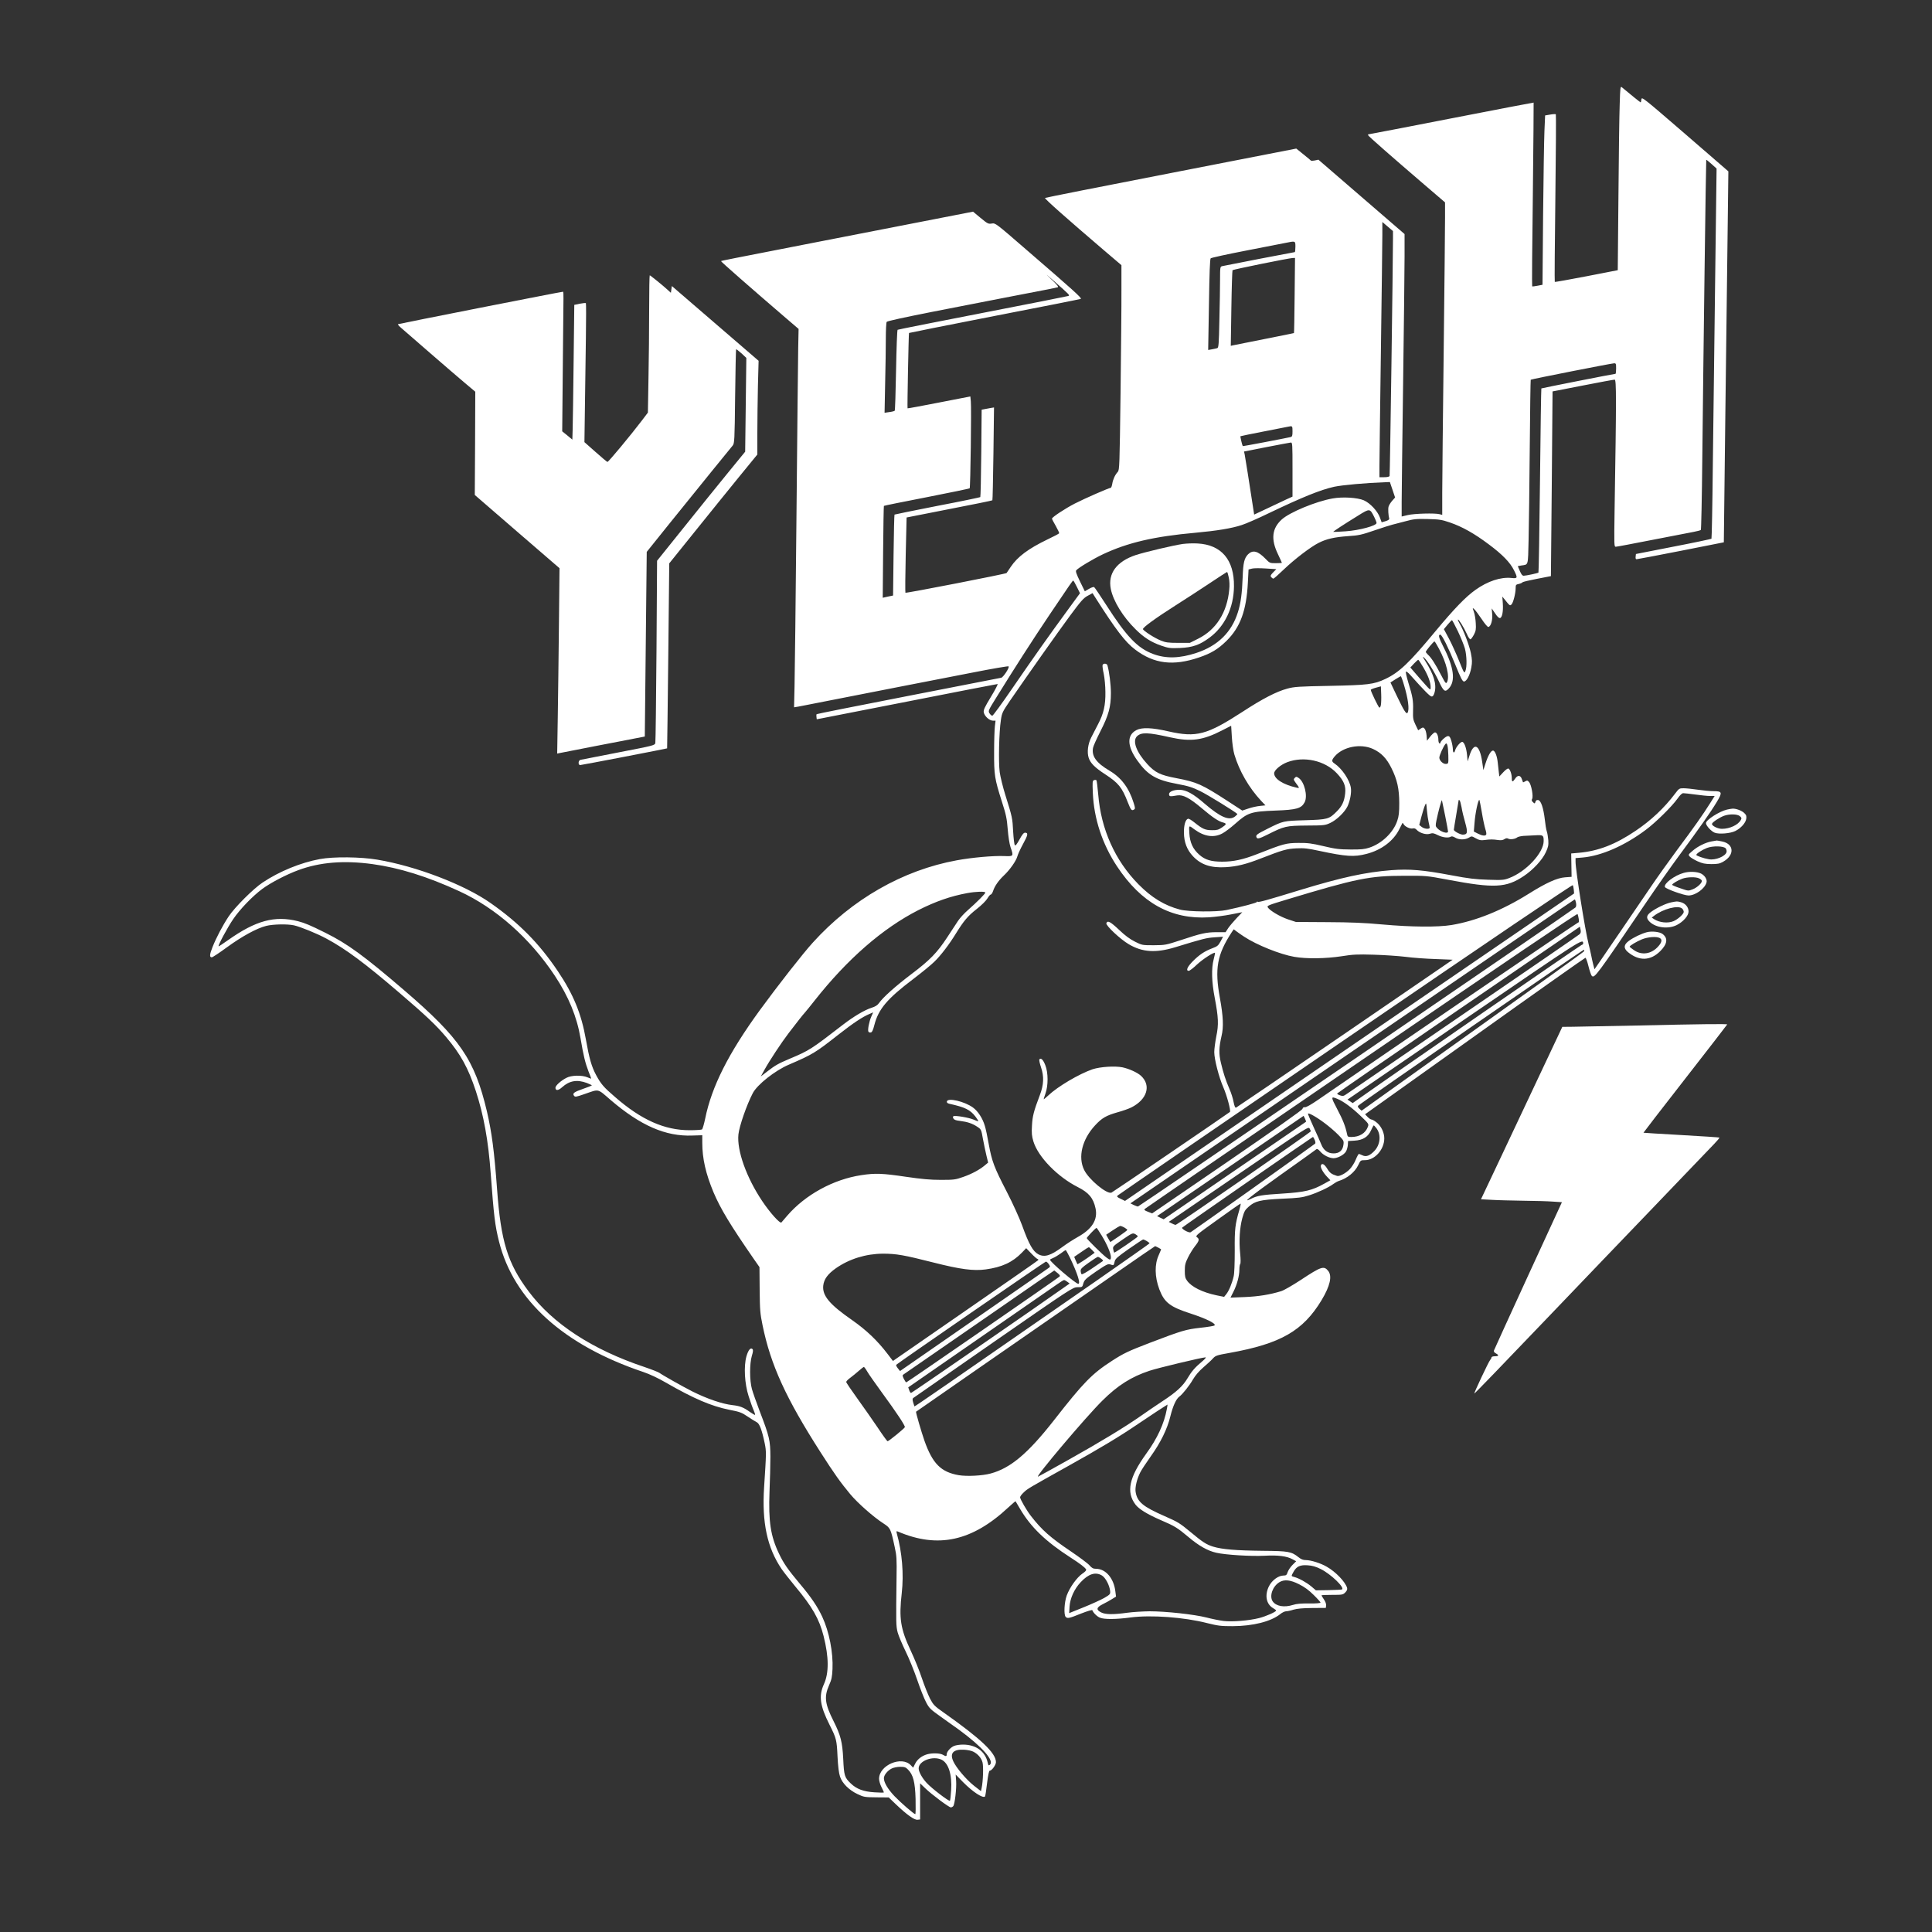 <?xml version="1.0" standalone="no"?>
<!DOCTYPE svg PUBLIC "-//W3C//DTD SVG 20010904//EN"
 "http://www.w3.org/TR/2001/REC-SVG-20010904/DTD/svg10.dtd">
<svg version="1.0" xmlns="http://www.w3.org/2000/svg"
 width="2000pt" height="2000pt" viewBox="0 0 2000 2000"
 preserveAspectRatio="xMidYMid meet">
<rect x="0" y="0" width="2000" height="2000" fill="#333333" stroke="none"/>
<g transform="translate(0,2000) scale(0.1,-0.1)"
fill="#ffffff" stroke="none">
<path d="M16767 18918 c-4 -106 -10 -535 -13 -954 l-7 -761 -324 -63 c-178
-34 -326 -61 -328 -58 -3 3 0 393 6 867 6 474 8 865 5 868 -3 3 -29 2 -58 -3
l-53 -9 -7 -160 c-4 -88 -10 -482 -14 -876 l-6 -717 -52 -10 c-28 -6 -53 -8
-55 -6 -3 2 0 431 7 952 6 520 9 948 8 950 -2 1 -384 -72 -850 -163 -466 -91
-852 -165 -857 -165 -6 0 -9 -4 -7 -9 3 -11 250 -227 581 -511 l216 -185 0
-160 c0 -88 -6 -711 -14 -1385 -8 -674 -15 -1330 -15 -1458 l0 -232 -27 7
c-48 13 -264 7 -330 -9 l-63 -15 0 151 c0 83 7 637 15 1231 8 594 15 1184 15
1311 l0 231 -446 385 -446 385 -36 -8 c-20 -4 -39 -5 -42 -1 -3 4 -38 33 -78
65 l-73 59 -1297 -253 c-713 -138 -1300 -255 -1304 -258 -8 -7 230 -217 609
-541 l182 -155 0 -260 c1 -143 -4 -620 -9 -1060 -10 -758 -11 -800 -29 -820
-28 -30 -50 -78 -57 -124 -4 -23 -11 -41 -16 -41 -17 0 -271 -111 -370 -162
-100 -51 -238 -142 -238 -157 0 -5 18 -39 40 -77 21 -37 37 -71 34 -75 -2 -4
-56 -33 -120 -63 -199 -96 -310 -179 -380 -283 -21 -32 -41 -61 -44 -65 -7 -9
-1041 -211 -1047 -204 -3 3 -2 179 3 392 l9 387 442 87 c244 47 444 88 446 91
3 2 7 219 11 483 l6 478 -37 -6 c-21 -4 -50 -9 -64 -12 l-27 -5 -4 -449 c-2
-247 -7 -452 -10 -456 -4 -3 -204 -45 -445 -91 -241 -47 -440 -88 -443 -90 -3
-3 -7 -192 -10 -421 l-5 -417 -54 -11 -53 -12 4 473 c2 261 6 476 8 478 3 3
202 43 444 90 241 47 441 89 444 92 8 8 19 832 12 900 l-5 51 -324 -63 c-178
-35 -325 -62 -326 -60 -4 6 11 776 15 780 3 2 403 82 890 177 487 94 887 174
889 176 10 10 -75 87 -570 514 -313 271 -314 272 -352 266 -36 -6 -43 -2 -116
58 l-78 65 -559 -109 c-307 -60 -815 -159 -1129 -220 -836 -163 -917 -179
-921 -183 -4 -4 317 -285 657 -577 l146 -125 -4 -195 c-2 -107 -10 -892 -18
-1745 -8 -852 -17 -1646 -20 -1763 l-5 -214 43 7 c23 4 49 9 57 11 26 5 616
121 1015 199 209 41 542 106 740 144 197 39 363 67 366 63 12 -11 -54 -112
-76 -118 -11 -2 -444 -87 -963 -188 -519 -101 -946 -186 -948 -189 -3 -3 -4
-16 -2 -29 l3 -24 930 182 c512 101 935 183 942 183 6 1 -24 -59 -68 -131 -67
-111 -80 -138 -75 -163 8 -39 58 -85 94 -85 l28 0 -7 -57 c-4 -32 -8 -152 -8
-266 -1 -240 5 -278 80 -514 44 -136 52 -176 61 -288 6 -77 18 -152 29 -185
33 -94 32 -96 -63 -92 -114 5 -337 -15 -494 -44 -558 -102 -1084 -403 -1490
-852 -102 -112 -361 -443 -548 -699 -324 -445 -499 -791 -566 -1123 -12 -57
-27 -108 -33 -112 -7 -4 -64 -8 -128 -8 -259 0 -499 106 -771 343 -120 103
-147 135 -197 228 -47 87 -71 171 -106 369 -47 267 -130 468 -290 706 -195
290 -403 500 -697 706 -270 190 -771 382 -1173 449 -170 29 -454 32 -593 6
-197 -36 -420 -127 -592 -242 -96 -63 -291 -258 -353 -352 -63 -95 -128 -219
-167 -317 -31 -79 -33 -106 -7 -106 8 0 79 47 158 105 154 112 307 196 404
220 70 18 220 21 288 6 70 -16 239 -85 337 -138 199 -107 396 -253 755 -561
275 -235 382 -337 483 -457 152 -180 229 -321 308 -560 81 -249 129 -510 154
-855 32 -434 44 -536 86 -703 152 -606 668 -1072 1494 -1350 65 -22 153 -63
230 -108 294 -169 472 -245 660 -283 109 -21 129 -29 188 -69 37 -25 79 -51
93 -58 31 -13 56 -80 85 -219 18 -88 17 -99 -6 -455 -24 -366 32 -627 181
-847 21 -31 85 -112 141 -180 177 -212 249 -338 294 -515 55 -219 56 -381 3
-498 -55 -121 -41 -222 58 -419 71 -141 75 -157 83 -328 5 -104 14 -175 26
-210 23 -69 93 -139 182 -181 64 -30 73 -32 195 -33 l127 -1 73 -70 c112 -107
192 -165 225 -161 l27 3 0 187 0 187 55 -53 c69 -66 244 -196 263 -196 8 0 19
6 25 13 16 19 35 183 30 259 l-5 68 76 -78 c101 -102 206 -171 228 -149 3 4
13 65 21 137 11 87 20 130 28 130 21 0 64 60 64 88 0 95 -156 242 -540 513
-97 68 -108 80 -142 144 -20 39 -58 133 -84 210 -25 77 -78 206 -116 287 -107
228 -123 335 -93 598 22 196 4 419 -52 619 -5 21 -4 23 13 16 414 -177 767
-100 1142 250 40 37 74 66 75 64 2 -2 22 -36 45 -76 112 -192 267 -341 528
-509 95 -61 144 -99 157 -120 5 -9 -7 -23 -38 -44 -57 -39 -132 -144 -162
-226 -26 -72 -32 -201 -11 -222 19 -19 36 -15 158 34 66 26 116 41 118 35 8
-25 48 -65 78 -77 44 -19 168 -18 317 2 210 28 554 3 792 -58 117 -29 144 -32
265 -32 212 1 396 48 492 124 20 17 48 30 61 30 13 0 48 7 78 17 38 11 94 16
194 17 l140 1 3 25 c2 15 -8 42 -23 63 -14 21 -25 40 -25 42 0 3 50 5 110 5
105 0 112 1 136 25 18 19 23 31 19 48 -19 62 -117 165 -210 218 -63 37 -165
69 -217 69 -28 0 -49 8 -76 30 -73 58 -103 64 -367 66 -279 3 -424 15 -516 43
-71 22 -111 48 -234 151 -114 94 -128 103 -269 165 -224 98 -283 147 -300 250
-8 47 13 134 48 203 13 26 61 99 106 162 105 147 173 285 206 420 26 105 59
178 92 202 34 25 105 114 142 179 25 42 63 86 107 124 37 32 82 73 98 91 28
31 39 35 175 59 528 95 759 228 951 546 88 147 111 248 69 302 -45 56 -71 48
-286 -94 -84 -55 -174 -107 -201 -115 -117 -36 -235 -55 -376 -61 l-149 -6 30
60 c37 73 62 165 62 230 0 27 4 53 9 59 5 5 5 49 -1 109 -13 132 -5 263 22
364 20 71 28 86 66 119 66 59 120 72 346 83 168 7 208 12 280 35 89 28 204 82
253 119 17 12 41 26 55 30 87 27 166 91 201 165 23 49 25 50 68 50 103 0 201
110 201 226 0 57 -30 122 -73 159 -22 19 -48 35 -57 35 -9 0 -28 12 -43 28
l-26 27 1136 810 c624 446 1140 810 1145 810 6 0 20 -39 32 -88 12 -48 27 -92
34 -99 28 -28 48 0 551 742 110 163 273 395 362 515 201 272 316 435 381 543
60 100 57 112 -36 112 -33 0 -106 7 -161 15 -55 8 -121 15 -146 15 -45 0 -48
-2 -88 -55 -112 -149 -252 -280 -410 -386 -209 -141 -385 -209 -586 -227 l-80
-7 2 -121 2 -121 -68 -5 c-83 -6 -197 -58 -377 -171 -274 -171 -546 -281 -799
-323 -142 -23 -414 -21 -715 6 -184 17 -326 23 -570 24 l-325 2 -82 27 c-83
28 -189 91 -209 124 -11 17 4 23 200 82 718 217 855 245 1211 245 229 1 231 1
455 -41 477 -90 602 -84 784 38 96 64 191 166 228 246 25 54 29 72 26 125 -3
35 -10 77 -16 93 -6 17 -15 71 -20 120 -14 120 -40 199 -69 203 -15 2 -23 -3
-28 -18 -6 -20 -8 -21 -26 -4 -14 13 -16 21 -8 35 13 26 -8 143 -31 172 -17
19 -21 20 -40 9 -12 -7 -23 -12 -24 -10 -1 2 -6 17 -12 33 -13 41 -44 44 -69
5 -26 -39 -35 -38 -35 4 0 43 -18 93 -35 100 -8 3 -31 -14 -54 -39 l-40 -43
-5 41 c-3 23 -8 68 -11 100 -7 71 -29 127 -50 127 -21 0 -51 -51 -77 -133
l-22 -69 -12 82 c-26 184 -87 214 -133 65 l-18 -57 -6 65 c-7 76 -30 137 -51
137 -18 0 -64 -54 -72 -86 -9 -35 -24 -29 -24 9 0 18 -7 57 -15 85 -12 41 -20
52 -36 52 -21 0 -79 -53 -79 -72 0 -5 -4 -6 -10 -3 -5 3 -10 19 -10 35 0 45
-18 82 -37 78 -9 -2 -31 -22 -49 -45 l-32 -41 -4 54 c-3 32 -12 62 -21 71 -14
15 -18 15 -41 0 l-25 -17 -28 58 c-25 52 -27 66 -25 148 3 101 -4 143 -50 291
-17 57 -28 106 -24 110 4 5 24 -11 44 -33 150 -168 206 -224 222 -224 14 0 22
12 31 43 22 83 -8 185 -96 323 -26 40 -31 53 -16 39 37 -32 109 -148 157 -250
48 -103 63 -114 102 -72 71 76 54 216 -55 429 -50 98 -57 128 -33 128 17 0 84
-135 155 -310 57 -141 75 -175 90 -175 27 0 62 66 76 145 10 56 9 80 -5 151
-17 82 -78 241 -118 307 -11 18 -18 35 -15 38 7 7 62 -83 92 -149 14 -34 31
-57 38 -55 6 2 22 24 35 48 20 39 23 56 19 120 -2 41 -11 94 -20 118 -15 43
-15 43 5 25 11 -10 45 -55 75 -100 30 -46 61 -83 69 -83 26 0 47 69 41 134
l-5 58 35 -51 c22 -34 40 -51 51 -49 22 4 35 68 29 153 l-5 69 20 -24 c57 -72
59 -73 75 -57 18 17 43 116 43 169 0 33 3 37 33 43 17 4 35 12 38 17 3 5 71
21 150 36 l144 28 9 956 8 956 313 61 c172 34 320 61 330 61 18 0 18 -191 -1
-1362 -5 -348 -5 -368 12 -368 10 0 180 32 378 71 199 38 391 76 429 83 37 7
71 16 74 20 4 4 11 330 15 724 11 1067 38 3105 41 3108 1 2 26 -18 55 -44 l52
-47 -15 -1165 c-8 -641 -19 -1501 -24 -1913 -4 -411 -11 -750 -14 -754 -4 -3
-181 -41 -394 -82 l-388 -76 -3 -28 c-2 -17 1 -27 10 -26 7 0 213 39 458 87
l445 88 16 1349 c9 743 20 1607 24 1921 l7 570 -448 388 c-437 377 -449 387
-452 357 -2 -17 -6 -31 -8 -31 -4 0 -113 88 -195 157 -15 12 -17 -4 -22 -179z
m-2347 -1387 c0 -243 -31 -2448 -35 -2458 -3 -8 -23 -13 -55 -13 l-50 0 0 118
c0 64 7 599 15 1187 8 589 15 1130 15 1203 l0 134 55 -47 55 -47 0 -77z
m-1010 -86 c0 -30 -3 -55 -7 -55 -7 0 -712 -136 -750 -145 -22 -5 -23 -9 -23
-139 0 -73 -3 -262 -7 -419 -5 -250 -8 -287 -22 -291 -9 -3 -33 -8 -55 -12
l-39 -7 8 469 c5 333 10 472 18 480 7 6 170 42 362 79 193 38 377 74 410 80
107 22 105 23 105 -40z m-8 -502 c-2 -214 -5 -389 -7 -391 -1 -1 -139 -29
-306 -62 -167 -33 -314 -62 -326 -65 l-22 -5 6 387 c3 214 9 391 12 396 8 8
579 124 622 126 l25 1 -4 -387z m-2348 18 c15 -16 16 -22 5 -25 -8 -3 -407
-82 -886 -175 -480 -93 -877 -172 -881 -175 -5 -3 -12 -191 -16 -418 -4 -227
-10 -416 -14 -420 -4 -4 -30 -11 -57 -14 l-48 -7 6 303 c4 167 7 376 7 464 0
89 4 167 9 174 4 8 188 48 462 102 517 101 1096 214 1214 236 44 9 87 18 95
20 11 4 -10 30 -70 86 -65 62 -57 56 35 -25 66 -58 128 -114 139 -126z m5676
-776 c0 -30 -3 -55 -7 -55 -17 0 -764 -148 -767 -151 -2 -2 -9 -431 -14 -953
-6 -521 -13 -950 -16 -953 -6 -7 -125 -32 -152 -33 -15 0 -25 13 -41 50 l-21
49 36 7 c76 12 69 -12 76 267 3 139 9 567 12 952 3 385 8 702 10 704 5 6 833
169 862 170 20 1 22 -3 22 -54z m-3350 -650 c0 -48 -3 -55 -22 -60 -68 -15
-491 -96 -493 -93 -6 8 -27 99 -24 102 2 2 110 24 239 49 129 25 244 48 255
50 44 10 45 8 45 -48z m0 -395 l0 -281 -62 -28 c-35 -16 -124 -58 -199 -94
l-136 -64 -21 136 c-12 75 -33 208 -46 296 -14 88 -28 174 -31 190 l-7 31 234
46 c128 25 241 46 251 47 16 1 17 -19 17 -279z m1035 -210 l27 -80 -31 -35
c-17 -20 -34 -47 -37 -61 -6 -23 -2 -89 7 -123 3 -8 -11 -18 -37 -26 l-41 -12
-18 49 c-24 67 -101 150 -167 179 -66 28 -218 38 -323 19 -172 -30 -447 -144
-528 -219 -100 -92 -112 -204 -38 -357 22 -47 41 -88 41 -90 0 -2 -28 -4 -63
-4 -61 0 -64 1 -107 46 -79 81 -131 94 -180 46 -39 -40 -51 -87 -56 -237 -6
-169 -20 -272 -50 -365 -65 -206 -208 -346 -429 -419 -173 -57 -314 -61 -448
-11 -162 61 -274 178 -487 510 -62 96 -117 178 -123 182 -7 4 -31 -4 -54 -18
l-43 -25 -50 102 c-37 77 -47 105 -39 115 21 26 175 118 274 165 258 122 533
186 960 224 219 20 374 45 480 80 44 14 172 70 285 125 343 164 528 239 671
271 85 18 328 40 526 47 l51 2 27 -80z m-189 -282 c13 -26 24 -54 24 -62 0
-28 -177 -76 -319 -86 -69 -5 -127 -7 -129 -6 -3 4 107 76 258 169 120 75 121
75 166 -15z m784 -57 c126 -43 253 -114 403 -227 141 -105 221 -188 260 -268
40 -80 38 -86 -28 -79 -110 11 -245 -33 -372 -124 -100 -71 -218 -193 -412
-426 -273 -330 -378 -429 -521 -496 -119 -56 -180 -63 -575 -71 -322 -6 -368
-9 -440 -29 -109 -29 -257 -105 -460 -238 -372 -241 -479 -270 -770 -204 -170
39 -273 43 -331 13 -100 -52 -97 -166 9 -314 107 -151 195 -203 412 -243 117
-22 156 -34 240 -75 76 -37 355 -209 384 -236 2 -2 -9 -14 -24 -26 -60 -47
-150 -9 -314 132 -118 103 -192 143 -260 144 -64 1 -113 -21 -109 -48 3 -22 9
-23 85 -10 60 9 126 -25 255 -134 112 -95 174 -136 221 -147 37 -10 34 -20
-15 -52 -34 -23 -52 -28 -102 -27 -70 0 -98 13 -179 78 -33 27 -62 44 -70 40
-26 -10 -42 -66 -41 -144 1 -98 31 -177 93 -243 83 -89 185 -123 340 -114 113
7 209 30 357 88 237 92 274 102 375 107 81 4 120 -1 240 -27 274 -58 356 -64
483 -31 155 39 281 134 341 255 17 33 31 62 33 65 2 3 8 -3 13 -13 14 -25 68
-50 94 -43 15 4 28 -1 40 -14 30 -33 98 -54 137 -41 28 9 40 7 82 -14 50 -25
109 -32 135 -16 9 6 25 2 45 -10 39 -24 102 -24 141 -1 29 18 30 18 72 -6 36
-20 52 -23 91 -18 60 8 87 8 140 0 30 -4 49 -2 65 9 17 11 28 12 41 5 20 -11
72 -4 93 14 8 6 38 13 66 15 29 1 84 4 122 6 79 5 85 1 85 -59 0 -122 -182
-318 -358 -384 -52 -20 -70 -22 -217 -17 -131 4 -200 12 -380 46 -297 56 -433
67 -622 53 -268 -21 -514 -74 -943 -205 -353 -108 -428 -129 -440 -122 -5 3
-10 2 -10 -3 0 -8 -150 -48 -315 -83 -97 -21 -394 -18 -480 5 -160 42 -295
125 -430 262 -242 246 -387 569 -416 927 -7 78 -15 146 -19 150 -4 4 -15 5
-25 1 -16 -7 -17 -18 -12 -133 11 -265 98 -529 250 -759 251 -379 561 -552
952 -528 61 4 163 17 228 30 l117 23 -58 -61 c-32 -34 -71 -80 -87 -103 l-28
-43 -91 0 c-108 0 -162 -12 -372 -82 -156 -51 -161 -52 -280 -53 -119 0 -121
0 -195 37 -52 26 -101 62 -164 122 -90 85 -120 101 -132 69 -9 -22 144 -166
231 -217 141 -84 280 -93 481 -32 294 90 323 97 408 103 l88 6 -26 -49 c-23
-42 -33 -51 -84 -70 -80 -30 -136 -67 -203 -135 -57 -57 -75 -99 -42 -99 9 0
49 30 88 68 60 55 173 128 184 118 1 -2 -5 -32 -14 -67 -25 -94 -21 -236 11
-399 38 -202 42 -275 16 -399 -11 -57 -21 -130 -21 -162 0 -74 48 -261 94
-365 37 -85 80 -245 68 -255 -20 -17 -1213 -830 -1226 -835 -48 -19 -235 136
-283 235 -66 134 -21 316 113 461 71 77 115 102 234 136 52 14 116 37 142 50
162 82 207 226 101 326 -36 34 -123 74 -193 89 -79 16 -231 6 -310 -20 -139
-48 -360 -178 -458 -271 -24 -22 -45 -40 -47 -40 -2 0 5 26 17 58 30 83 30
217 -1 295 -22 57 -44 78 -61 61 -5 -5 3 -42 17 -84 32 -93 28 -180 -12 -285
-64 -168 -77 -220 -82 -316 -5 -80 -2 -109 15 -166 49 -160 250 -366 460 -472
113 -57 160 -113 183 -220 25 -117 -35 -214 -185 -297 -44 -25 -115 -70 -156
-101 -123 -91 -186 -111 -250 -78 -57 30 -98 102 -170 302 -28 76 -96 226
-158 346 -131 253 -154 314 -187 495 -13 75 -31 160 -40 187 -23 79 -71 152
-123 190 -86 63 -261 104 -270 63 -2 -12 5 -19 25 -24 164 -36 216 -62 271
-133 18 -24 31 -45 29 -47 -2 -3 -24 5 -49 16 -48 21 -191 45 -208 35 -7 -4
-7 -13 0 -24 7 -13 26 -20 70 -25 74 -9 126 -26 178 -61 39 -26 40 -28 57
-123 10 -53 26 -131 36 -172 l18 -75 -32 -27 c-56 -47 -134 -89 -224 -121 -83
-29 -96 -31 -233 -31 -111 0 -196 8 -362 32 -242 36 -319 39 -461 17 -289 -43
-581 -203 -768 -420 -28 -33 -55 -64 -60 -70 -14 -15 -119 102 -199 222 -163
243 -263 523 -246 689 9 86 86 308 149 428 46 88 230 234 374 295 248 107 272
122 513 311 153 120 251 185 322 214 l37 16 -19 -43 c-23 -51 -40 -141 -30
-157 4 -7 15 -10 25 -8 12 2 23 24 36 76 42 166 134 274 404 478 88 67 186
147 218 179 67 65 153 178 223 292 81 131 123 181 215 253 51 40 98 87 111
110 13 22 28 40 35 40 6 0 17 17 24 38 15 48 56 107 109 157 64 60 128 152
141 198 6 23 33 82 60 131 51 92 55 116 20 116 -14 0 -30 -20 -57 -70 -26 -47
-41 -67 -48 -60 -6 6 -14 70 -18 143 -7 139 -9 148 -81 378 -25 80 -51 186
-58 235 -14 104 -7 416 12 539 11 76 16 86 97 205 183 266 491 703 618 875
114 154 140 184 183 207 l51 28 27 -43 c213 -335 312 -465 415 -542 194 -147
393 -172 660 -81 127 43 197 86 284 171 144 142 207 314 222 605 l7 135 36 9
c19 5 84 5 143 1 l108 -7 -33 -34 c-27 -28 -30 -36 -19 -49 7 -8 17 -15 22
-15 5 0 54 43 108 95 113 108 277 233 360 275 81 41 163 60 306 70 110 7 140
14 271 59 82 28 166 55 188 60 22 5 83 21 135 35 85 23 110 26 230 23 121 -3
145 -7 230 -36z m-3862 -667 l32 -65 -133 -182 c-176 -240 -340 -471 -572
-809 -104 -152 -196 -277 -202 -277 -7 -1 -20 10 -29 24 -16 25 -15 28 72 168
178 288 371 589 548 852 218 324 239 354 246 355 3 0 20 -29 38 -66z m3945
-461 c31 -65 63 -145 72 -178 19 -72 22 -189 5 -230 -11 -29 -13 -28 -65 102
-29 72 -76 176 -105 231 l-53 99 39 47 c21 25 41 46 45 46 3 0 31 -53 62 -117z
m-196 -180 c78 -147 112 -289 82 -345 -10 -19 -16 -12 -63 78 -55 107 -101
178 -135 208 -11 11 -21 23 -21 28 0 11 80 108 90 108 3 0 25 -35 47 -77z
m-162 -193 c49 -84 75 -153 75 -203 0 -26 -2 -28 -16 -16 -9 7 -56 60 -105
116 l-89 103 37 40 c21 22 41 40 45 40 3 0 27 -36 53 -80z m-202 -177 c44
-144 59 -259 38 -291 -12 -20 -37 19 -113 178 l-64 135 50 32 c28 18 54 32 57
33 3 0 18 -39 32 -87z m-238 -211 c-4 -20 -10 -30 -17 -26 -11 7 -88 167 -88
183 0 4 24 14 53 22 l52 14 3 -80 c2 -44 0 -95 -3 -113z m-1517 -512 c51 -172
151 -345 278 -481 l44 -46 -57 -6 c-32 -3 -86 -15 -120 -27 l-63 -21 -152 99
c-267 173 -318 196 -528 236 -169 32 -221 57 -303 146 -114 124 -157 241 -106
289 45 42 113 40 339 -11 220 -49 340 -33 545 73 l90 46 7 -116 c4 -66 15
-144 26 -181z m2215 -8 c2 -84 1 -87 -21 -90 -30 -5 -72 33 -72 65 0 23 40
113 63 141 17 21 27 -17 30 -116z m-780 65 c85 -39 141 -97 191 -198 59 -118
81 -214 81 -364 0 -92 -4 -134 -20 -180 -39 -121 -160 -238 -290 -280 -48 -16
-86 -20 -195 -19 -117 1 -154 5 -280 35 -123 29 -162 34 -260 33 -126 -1 -151
-7 -430 -117 -141 -55 -241 -77 -358 -77 -114 0 -177 19 -236 71 -67 59 -98
125 -104 223 -5 86 -7 85 53 40 102 -75 202 -89 290 -41 28 15 86 59 130 98
133 118 163 128 420 138 218 8 266 22 300 85 35 64 -2 214 -62 253 -22 15 -26
15 -40 0 -14 -14 -13 -18 9 -49 42 -56 43 -60 11 -52 -141 32 -233 91 -233
149 0 32 67 89 136 115 172 65 389 17 512 -114 74 -78 96 -132 87 -210 -9 -82
-32 -132 -88 -187 -78 -79 -94 -83 -327 -90 -228 -7 -224 -6 -390 -89 -109
-55 -122 -64 -113 -87 8 -21 28 -16 116 28 173 87 190 91 402 93 183 1 192 2
246 27 66 31 148 110 178 171 27 58 43 143 35 193 -13 83 -94 201 -169 251
-32 21 -31 35 1 73 85 101 268 137 397 78z m3337 -472 c58 -8 126 -15 153 -15
l47 0 -49 -78 c-68 -109 -170 -254 -340 -481 -80 -108 -209 -288 -285 -401
-209 -307 -431 -633 -505 -740 l-65 -94 -13 49 c-7 28 -17 73 -22 100 -6 28
-17 78 -26 113 -37 146 -135 765 -135 851 l0 38 73 6 c194 17 435 122 655 287
102 76 270 242 327 322 26 37 47 57 60 57 11 0 67 -6 125 -14z m-2590 -219
c16 -82 30 -155 30 -163 0 -29 -76 -6 -113 35 -17 18 -18 26 -7 79 18 89 53
219 57 208 1 -6 16 -77 33 -159z m170 87 c6 -38 23 -109 38 -160 28 -101 24
-123 -26 -123 -26 0 -92 36 -92 50 0 5 11 75 25 156 14 81 25 149 25 151 0 2
4 2 9 -1 5 -3 14 -36 21 -73z m210 -53 c11 -69 28 -146 36 -172 9 -26 13 -52
9 -58 -10 -16 -42 -12 -87 11 l-41 21 7 86 c7 103 39 252 51 241 2 -3 13 -61
25 -129z m-551 -100 c6 -25 11 -51 11 -57 0 -20 -55 -15 -83 7 l-25 20 23 88
c13 48 29 101 37 117 12 28 13 26 19 -50 4 -44 12 -100 18 -125z m-10934 -435
c278 -38 570 -129 900 -281 378 -174 731 -486 988 -874 144 -218 229 -425 267
-650 30 -179 49 -255 81 -338 16 -40 29 -74 29 -77 0 -2 -17 3 -37 12 -58 25
-168 23 -220 -5 -58 -30 -113 -80 -113 -102 0 -33 29 -31 69 5 75 68 155 82
256 44 31 -12 54 -23 51 -26 -3 -3 -42 -18 -88 -34 -97 -34 -114 -47 -96 -72
12 -15 21 -13 108 17 156 54 131 60 271 -61 311 -266 570 -379 847 -368 l102
3 0 -78 c0 -164 36 -320 116 -512 74 -174 174 -339 423 -699 l53 -76 2 -234
c2 -212 5 -247 30 -368 84 -411 242 -756 601 -1316 142 -222 205 -310 307
-433 78 -93 238 -234 341 -301 75 -49 77 -52 119 -246 20 -89 22 -124 19 -315
-6 -475 -6 -502 12 -570 10 -36 47 -123 82 -195 35 -71 89 -204 120 -295 31
-91 72 -195 92 -232 32 -61 43 -72 151 -149 64 -45 151 -107 192 -137 239
-176 366 -320 317 -361 -13 -10 -16 -7 -22 21 -26 118 -121 188 -257 188 -32
0 -73 -6 -92 -14 -37 -16 -76 -60 -76 -87 0 -22 -7 -23 -40 -4 -29 17 -110 19
-161 5 -56 -16 -102 -51 -125 -97 l-21 -42 -24 25 c-95 101 -329 1 -329 -140
0 -20 11 -59 25 -86 14 -27 25 -52 25 -55 0 -3 -44 -3 -97 1 -114 7 -186 34
-246 92 -64 61 -70 80 -78 254 -9 176 -26 243 -100 391 -90 178 -99 253 -47
370 27 61 32 87 36 168 8 173 -35 390 -106 542 -49 105 -115 203 -228 337
-128 153 -171 214 -219 315 -88 182 -111 334 -99 645 5 118 9 280 9 360 -1
170 -9 206 -109 467 -35 92 -72 197 -82 233 -25 89 -25 264 -1 344 13 42 15
62 7 70 -20 20 -44 -9 -63 -75 -29 -103 -19 -284 23 -413 17 -54 40 -119 51
-143 11 -25 18 -48 15 -50 -2 -2 -26 12 -54 31 -64 47 -104 62 -178 70 -107
12 -263 65 -417 142 -99 50 -318 174 -339 191 -9 8 -81 36 -160 63 -538 180
-946 447 -1196 782 -217 289 -287 518 -326 1053 -30 404 -55 593 -106 812
-126 533 -278 756 -855 1251 -417 358 -589 483 -815 595 -160 80 -214 102
-286 121 -240 60 -436 7 -723 -196 -52 -37 -96 -66 -98 -64 -8 8 92 195 151
281 70 103 199 237 301 313 87 64 249 149 375 195 222 82 471 102 765 62z
m12437 -267 l3 -37 -2325 -1591 -2324 -1592 -45 22 c-38 18 -42 23 -30 35 8 8
1069 736 2359 1619 1501 1027 2347 1600 2352 1593 3 -7 8 -29 10 -49z m-6092
-28 c0 -12 -88 -100 -181 -182 -36 -31 -81 -80 -101 -110 -19 -29 -70 -106
-113 -172 -103 -157 -177 -234 -369 -379 -164 -124 -296 -242 -336 -300 -16
-23 -38 -37 -79 -50 -72 -23 -183 -89 -291 -172 -335 -259 -351 -269 -555
-355 -118 -50 -149 -67 -234 -133 l-65 -50 38 69 c51 93 175 281 250 379 96
125 145 188 170 215 12 14 58 70 101 125 337 427 702 745 1071 933 180 91 335
145 509 177 88 16 185 19 185 5z m6115 -106 c4 -25 2 -41 -7 -49 -26 -25
-4518 -3095 -4528 -3095 -5 0 -25 7 -44 16 l-34 17 2296 1573 c1264 865 2300
1573 2303 1573 4 1 10 -15 14 -35z m28 -166 c4 -26 2 -38 -6 -38 -9 0 -1949
-1322 -2695 -1837 -70 -48 -121 -77 -134 -75 -13 2 -21 -3 -25 -17 -3 -13
-282 -209 -780 -551 l-776 -531 -44 17 c-36 14 -42 20 -31 30 7 7 1016 699
2243 1538 1503 1029 2231 1522 2236 1514 3 -7 9 -30 12 -50z m9 -159 c-9 -9
-546 -377 -1192 -819 -646 -442 -1193 -816 -1215 -832 -37 -26 -44 -27 -73
-17 -18 6 -32 15 -30 19 2 5 568 395 1258 868 l1255 859 7 -31 c5 -23 2 -35
-10 -47z m-3472 -26 c127 -84 372 -183 518 -208 124 -22 326 -19 490 6 118 19
163 21 332 16 107 -3 256 -13 330 -22 74 -10 215 -20 312 -23 l176 -7 -1114
-763 c-613 -420 -1121 -765 -1128 -768 -9 -4 -17 13 -26 58 -6 35 -25 95 -42
133 -40 93 -64 166 -89 272 -23 95 -21 160 6 277 23 95 18 202 -16 391 -57
309 -30 453 124 688 l19 27 26 -20 c15 -12 52 -37 82 -57z m3509 -69 c1 -7 -7
-14 -16 -16 -14 -4 -1982 -1362 -2309 -1594 l-61 -43 -27 18 -27 18 1213 831
c1234 844 1224 838 1227 786z m10 -81 c-1 -5 -520 -378 -1153 -829 l-1151
-822 -23 21 c-16 15 -19 24 -12 31 29 29 2335 1622 2338 1615 2 -5 2 -12 1
-16z m-2553 -1529 c62 -26 148 -89 240 -177 84 -80 85 -83 74 -112 -25 -67
-87 -105 -172 -105 -33 0 -38 3 -43 28 -16 80 -43 149 -102 260 -68 129 -68
136 3 106z m-130 -253 c44 -33 106 -86 138 -119 57 -59 59 -62 53 -104 -8 -58
-43 -88 -101 -88 -61 0 -105 32 -129 95 -11 28 -46 107 -79 178 -32 70 -58
132 -58 137 0 17 92 -35 176 -99z m-197 16 c-2 -2 -335 -230 -739 -506 l-734
-503 -34 16 -34 17 759 519 758 519 14 -29 c8 -17 13 -31 10 -33z m731 -68
c49 -67 39 -169 -23 -234 -48 -50 -86 -64 -125 -44 -15 7 -31 13 -35 14 -4 0
-19 -27 -32 -59 -13 -33 -41 -77 -62 -99 -42 -43 -107 -78 -132 -70 -57 18
-74 30 -101 74 -30 49 -56 62 -66 35 -8 -20 22 -74 63 -117 l35 -37 -63 -35
c-127 -71 -201 -88 -434 -103 -212 -13 -260 -21 -327 -55 -99 -50 0 29 320
257 191 136 353 251 359 257 9 6 21 -1 40 -23 31 -38 94 -69 137 -70 43 0 109
35 129 69 10 16 18 48 20 69 l2 40 66 4 c88 5 142 39 173 109 11 26 24 49 27
49 3 0 16 -14 29 -31z m-680 -30 c0 -10 -1386 -969 -1400 -969 -6 0 -25 7 -41
16 l-30 15 723 495 c705 482 722 494 735 472 7 -13 12 -26 13 -29z m40 -90 c8
-17 9 -34 4 -38 -19 -17 -1279 -914 -1290 -918 -19 -7 -98 37 -86 49 15 15
1346 937 1353 938 4 0 12 -14 19 -31z m-781 -726 c-43 -149 -49 -195 -47 -420
0 -131 -4 -237 -11 -265 -17 -74 -49 -150 -75 -183 l-24 -30 -79 16 c-146 31
-259 87 -305 152 -19 26 -23 45 -23 102 0 59 5 81 33 137 18 37 51 90 72 117
45 57 49 74 20 94 -18 13 -4 25 213 180 127 92 235 167 239 167 4 0 -2 -30
-13 -67z m-1190 -180 c17 -10 31 -21 31 -25 0 -4 -40 -34 -88 -67 l-88 -59
-22 38 -21 38 67 45 c37 25 72 46 79 46 6 1 25 -7 42 -16z m-235 -82 c56 -92
95 -185 96 -223 0 -34 -8 -35 -46 -6 -42 31 -204 191 -204 201 0 9 90 104 101
106 3 1 26 -34 53 -78z m374 -11 c-4 -11 -239 -172 -244 -167 -2 2 -7 17 -10
34 -6 29 -2 33 97 101 101 69 104 70 132 56 15 -9 27 -19 25 -24z m93 -47 c16
-10 29 -20 29 -24 0 -3 -249 -178 -552 -389 -1601 -1111 -1879 -1302 -1882
-1299 -1 2 -7 21 -13 41 -8 28 -8 40 1 46 6 5 380 265 831 578 812 563 820
568 870 569 49 0 49 0 60 40 11 36 24 48 132 123 111 75 124 81 149 72 32 -12
34 -11 43 31 6 28 27 46 146 130 77 53 144 98 148 98 5 1 22 -7 38 -16z m119
-68 c17 -9 30 -17 30 -19 0 -2 -11 -28 -24 -57 -45 -96 -43 -226 5 -355 52
-138 111 -183 328 -253 156 -51 263 -103 244 -122 -5 -5 -70 -16 -146 -24
-151 -17 -189 -28 -527 -157 -222 -85 -271 -109 -390 -186 -207 -134 -293
-222 -603 -619 -267 -340 -447 -492 -653 -547 -84 -23 -246 -31 -329 -17 -184
32 -271 119 -355 356 -32 92 -92 297 -87 301 2 2 1097 762 2042 1416 236 164
431 298 433 298 2 0 16 -7 32 -15z m-686 -24 l28 -29 -34 -25 c-52 -39 -142
-97 -145 -94 -1 2 -9 20 -18 40 l-15 36 73 50 c39 28 75 50 78 50 3 1 18 -12
33 -28z m-564 -94 c10 -3 12 -8 5 -14 -5 -6 -334 -234 -730 -508 -396 -274
-732 -506 -746 -516 l-25 -18 -55 72 c-105 138 -220 248 -369 352 -233 162
-308 252 -298 355 7 67 46 121 131 181 139 97 310 150 488 151 138 0 217 -14
524 -92 276 -70 411 -88 539 -71 168 23 278 74 375 174 l44 46 51 -53 c28 -30
58 -56 66 -59z m335 16 c80 -168 113 -273 87 -273 -26 0 -292 227 -292 249 0
4 15 12 33 19 17 7 52 28 77 46 25 19 48 35 51 35 4 1 23 -34 44 -76z m325
-13 c21 -17 23 -22 10 -29 -8 -6 -58 -39 -110 -75 -52 -36 -99 -61 -103 -57
-4 4 -9 19 -10 33 -2 22 11 35 83 86 47 34 90 61 95 61 6 0 21 -8 35 -19z
m-543 -56 c16 -25 16 -27 -3 -41 -10 -8 -361 -251 -778 -540 l-759 -526 -23
29 c-13 16 -20 32 -16 36 23 22 1539 1067 1549 1068 7 0 20 -12 30 -26z m110
-130 c-25 -22 -1577 -1094 -1585 -1094 -5 0 -16 17 -26 37 -14 29 -15 38 -4
44 7 4 298 205 646 446 348 241 696 481 774 535 l142 96 33 -26 c25 -21 30
-29 20 -38z m82 -53 l24 -18 -64 -45 c-291 -206 -1571 -1088 -1578 -1088 -5 0
-14 13 -19 29 l-10 29 741 513 c408 282 769 532 802 555 33 24 65 43 70 43 6
0 21 -8 34 -18z m1396 -824 c-75 -63 -110 -103 -152 -175 -48 -81 -115 -143
-262 -239 -64 -42 -165 -111 -226 -154 -161 -112 -410 -264 -746 -452 -162
-91 -303 -169 -313 -173 -41 -16 498 622 667 788 158 157 299 246 487 308 82
28 542 138 580 139 8 0 -7 -19 -35 -42z m-3468 -104 c15 -27 84 -124 152 -218
153 -209 243 -345 238 -359 -4 -13 -167 -146 -179 -146 -4 0 -51 64 -103 143
-53 78 -147 213 -210 300 -63 87 -115 164 -115 171 0 7 19 27 43 44 23 17 62
49 87 71 25 22 48 40 52 41 4 0 20 -21 35 -47z m3102 -390 c-28 -151 -98 -303
-213 -461 -178 -247 -210 -398 -111 -528 36 -47 123 -100 261 -160 147 -63
172 -79 289 -177 105 -89 197 -141 286 -161 95 -22 357 -38 499 -31 140 8 233
-4 291 -37 l37 -20 -38 -38 c-21 -21 -43 -54 -50 -74 -10 -31 -16 -36 -44 -36
-52 0 -119 -49 -150 -111 -46 -93 -28 -186 44 -227 16 -9 30 -20 30 -24 0 -14
-102 -59 -175 -78 -106 -27 -280 -41 -370 -30 -40 5 -120 21 -177 36 -126 32
-419 64 -588 64 -69 -1 -172 -7 -230 -15 -144 -20 -227 -19 -270 3 -55 27 -51
52 15 85 30 15 74 39 96 53 l42 26 -7 55 c-16 135 -100 233 -201 233 -28 0
-42 7 -67 36 -17 20 -104 84 -192 144 -214 144 -302 222 -414 367 -44 56 -112
174 -112 193 0 9 17 32 38 51 39 38 50 44 462 274 345 193 528 303 728 439
131 89 292 194 298 196 1 0 -2 -21 -7 -47z m1594 -1656 c104 -52 250 -192 219
-211 -4 -2 -67 -6 -139 -7 l-131 -2 -48 41 c-51 42 -129 85 -176 97 -34 9 -33
8 -6 56 30 54 68 71 146 65 47 -3 83 -13 135 -39z m-2265 -67 c37 -23 78 -102
84 -160 3 -32 0 -36 -61 -72 -36 -20 -132 -64 -214 -97 l-149 -60 4 67 c5 85
48 182 115 253 81 87 154 110 221 69z m2040 -90 c57 -29 101 -61 151 -111 39
-38 71 -74 71 -79 0 -6 -47 -10 -117 -9 -84 1 -132 -3 -168 -15 -92 -29 -176
-14 -211 38 -35 55 0 154 70 197 51 31 112 25 204 -21z m-3373 -1733 c48 -24
84 -66 96 -111 11 -41 6 -195 -9 -265 l-7 -33 -72 56 c-79 62 -186 188 -215
254 -38 84 1 125 112 119 36 -2 79 -11 95 -20z m-329 -83 c73 -35 111 -154
100 -318 -3 -54 -9 -102 -12 -107 -7 -12 -190 128 -242 185 -47 51 -82 115
-82 150 0 77 146 133 236 90z m-347 -102 c54 -53 74 -129 79 -304 2 -87 1
-158 -3 -158 -14 0 -152 120 -216 187 -69 73 -109 141 -109 185 0 33 39 80 82
101 18 9 57 17 86 17 45 0 58 -4 81 -28z"/>
<path d="M12245 14369 c-93 -13 -390 -83 -488 -115 -198 -66 -290 -191 -258
-351 25 -125 126 -289 256 -417 85 -85 163 -134 264 -169 79 -27 93 -29 196
-25 131 6 203 31 306 107 158 117 251 311 253 531 3 275 -130 431 -377 444
-45 3 -113 0 -152 -5z m475 -346 c8 -34 10 -85 5 -127 -22 -237 -136 -416
-324 -509 l-84 -42 -121 0 c-103 0 -130 4 -179 24 -63 25 -179 99 -185 118 -5
16 133 116 336 245 89 57 245 157 345 224 100 67 185 122 189 123 4 0 12 -25
18 -56z"/>
<path d="M11414 13116 c-3 -8 2 -49 12 -92 9 -44 17 -128 17 -189 2 -134 -18
-222 -76 -332 -22 -43 -54 -104 -70 -136 -35 -68 -46 -154 -27 -212 18 -55 65
-102 170 -170 138 -90 175 -136 234 -288 33 -84 41 -93 66 -77 12 7 12 17 -4
67 -49 157 -128 262 -249 334 -139 82 -188 151 -172 237 3 19 38 96 76 171 85
166 109 253 109 396 0 87 -17 223 -36 288 -6 20 -42 23 -50 3z"/>
<path d="M6720 16793 c0 -197 -3 -517 -7 -711 l-6 -353 -62 -82 c-114 -150
-348 -432 -357 -429 -5 1 -61 48 -124 104 l-114 101 5 359 c3 197 7 519 10
716 3 197 3 361 0 364 -3 3 -31 0 -63 -6 l-57 -12 -7 -594 c-4 -327 -8 -641
-10 -698 l-3 -103 -52 43 -53 43 6 650 c3 358 7 683 7 723 1 39 -1 72 -5 72
-20 0 -1703 -332 -1708 -336 -3 -3 11 -20 31 -37 21 -18 153 -133 296 -257
142 -124 307 -265 366 -315 l107 -90 -2 -535 -3 -534 438 -379 439 -379 -6
-587 c-3 -322 -9 -754 -12 -959 l-6 -373 24 5 c12 3 176 35 363 71 187 36 381
74 430 83 l90 18 10 955 10 956 240 299 c132 164 328 406 435 538 107 131 204
250 215 264 18 24 20 48 25 508 3 266 8 485 10 488 3 2 28 -17 56 -42 l50 -47
-6 -485 -6 -486 -179 -219 c-99 -121 -304 -375 -456 -565 l-277 -345 -6 -930
c-4 -511 -9 -941 -12 -955 -5 -26 -10 -27 -382 -99 -207 -40 -385 -75 -394
-77 -23 -7 -25 -54 -2 -54 15 0 897 170 900 173 1 1 6 432 12 958 l10 957 268
333 c148 184 353 438 456 564 l188 230 0 225 c0 124 3 342 6 485 l7 260 -449
387 -449 387 -5 -35 -5 -35 -32 29 c-48 45 -181 152 -187 152 -3 0 -6 -161 -6
-357z"/>
<path d="M17877 11619 c-80 -19 -217 -107 -217 -140 0 -25 53 -84 90 -99 44
-18 165 -8 215 18 57 29 105 82 112 125 4 29 1 40 -20 60 -25 25 -85 48 -122
46 -11 -1 -37 -5 -58 -10z m133 -67 c19 -16 21 -22 11 -40 -27 -51 -114 -92
-196 -92 -44 0 -109 33 -102 53 5 17 78 65 124 82 56 20 136 19 163 -3z"/>
<path d="M17719 11290 c-62 -11 -145 -51 -199 -99 -44 -38 -45 -39 -27 -59 10
-11 46 -32 80 -48 51 -23 76 -28 142 -29 67 0 87 4 124 25 119 68 113 183 -11
209 -27 6 -52 10 -56 10 -4 -1 -28 -5 -53 -9z m146 -73 c7 -10 11 -27 8 -38
-12 -44 -115 -86 -182 -74 -55 9 -131 36 -131 45 0 13 57 51 108 71 61 25 178
22 197 -4z"/>
<path d="M17430 10964 c-96 -26 -208 -111 -195 -146 8 -20 198 -88 245 -88 73
1 170 72 186 136 8 30 -19 72 -57 91 -42 20 -120 24 -179 7z m159 -57 c14 -6
26 -17 28 -23 7 -21 -47 -72 -94 -90 -46 -18 -46 -18 -129 11 -46 15 -84 31
-84 36 0 10 60 47 106 63 49 18 141 20 173 3z"/>
<path d="M17301 10659 c-55 -11 -152 -57 -208 -98 -51 -37 -55 -65 -15 -104
65 -62 193 -77 280 -33 67 34 122 97 122 140 0 44 -32 83 -78 96 -41 11 -40
11 -101 -1z m113 -65 c9 -8 16 -24 16 -34 0 -22 -61 -77 -106 -96 -58 -24
-146 -15 -201 21 l-24 16 23 18 c94 73 253 114 292 75z"/>
<path d="M17049 10350 c-55 -14 -139 -54 -186 -89 -55 -40 -58 -76 -12 -116
115 -96 234 -93 336 9 74 74 82 134 23 178 -30 22 -110 31 -161 18z m132 -60
c28 -15 23 -44 -13 -85 -71 -82 -174 -98 -256 -39 -23 16 -42 31 -42 34 0 10
71 53 127 76 62 25 150 32 184 14z"/>
<path d="M16955 9384 c-313 -6 -618 -12 -676 -13 l-106 -1 -206 -437 c-113
-241 -303 -643 -421 -893 l-215 -455 117 -6 c64 -4 212 -7 327 -9 116 -1 251
-5 302 -9 l92 -6 -350 -760 c-192 -418 -351 -767 -354 -776 -3 -10 4 -21 20
-29 35 -19 31 -30 -10 -30 -20 0 -35 -5 -35 -12 0 -6 -7 -19 -15 -28 -15 -17
-168 -341 -163 -346 3 -2 311 317 743 769 225 235 1011 1056 1090 1137 55 58
211 220 345 360 134 140 271 283 304 317 33 34 58 64 55 67 -2 2 -179 14 -394
26 -214 12 -391 23 -392 24 -1 1 193 253 432 559 239 307 435 560 435 562 0 7
-273 4 -925 -11z"/>
</g>
</svg>
